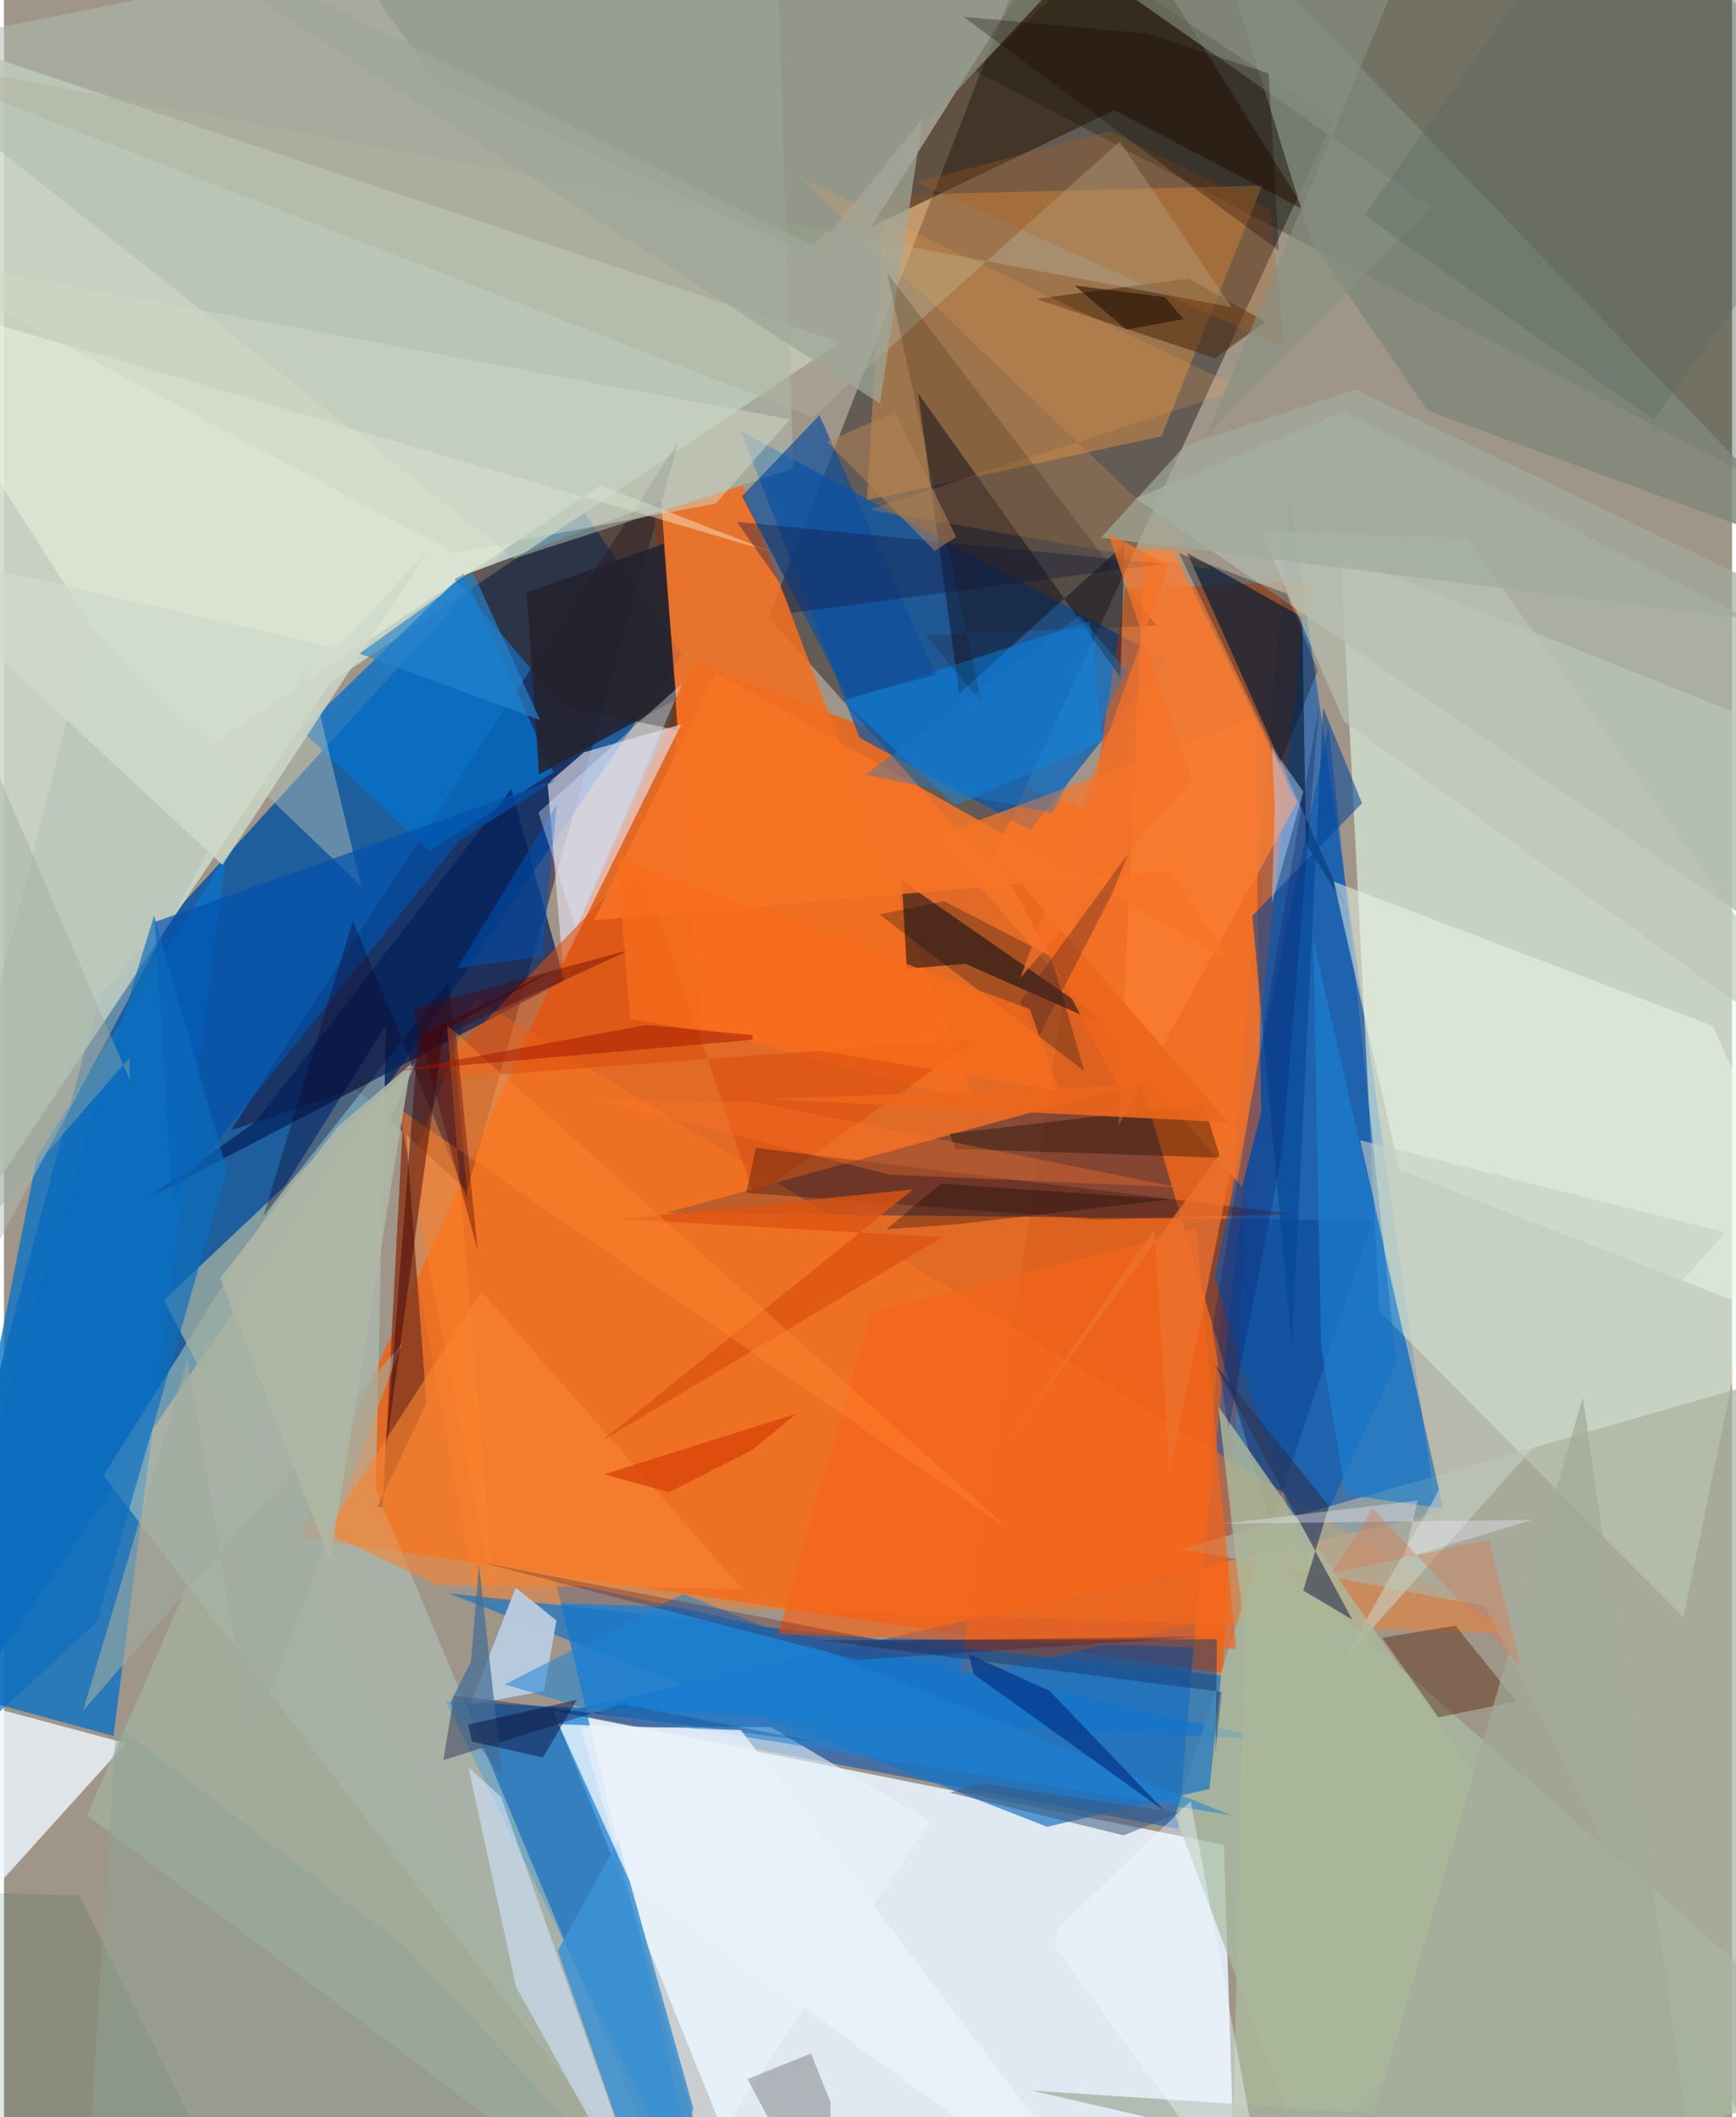 <svg xmlns="http://www.w3.org/2000/svg" width="228" height="278" viewBox="0 0 836 1024"><path fill="#a09589" d="M0 0h836v1024H0z"/><path fill="#e7661d" fill-opacity=".91" d="M609.243 423.804L335.125 320.77 143.099 743.432l446.584 65.701z"/><path fill="#185c9d" fill-opacity=".957" d="M46.382 481.023L271.479 234.45l56.557 82.225L-62 887.125z"/><path fill="#e6f1fd" fill-opacity=".902" d="M594.516 1027.286L370.098 1086 265.675 827.39l324.485 64.838z"/><path fill="#cedaca" fill-opacity=".859" d="M-12.528 25.358L404.259 165.55 158.144 329.955-49.985 641.592z"/><path fill="#0053b9" fill-opacity=".565" d="M622.01 241.092l70.994 491.025-423.014 96.055 298.184 56.369z"/><path fill="#e6feeb" fill-opacity=".573" d="M898 368.804L646.665 268.515l18.714 365.667 147.069 148.06z"/><path fill="#635b55" fill-opacity=".992" d="M476.749 418.586l166.629-361.06-142.915-94.281-130.54 335.368z"/><path fill="#0058b4" fill-opacity=".678" d="M356.525 208.583l205.812 110.663-65.872 82.149-82.523-44.506z"/><path fill="#db5e1d" fill-opacity=".706" d="M462.22 811.682l80.299-526.963 88.035-3.455-53.309 503.897z"/><path fill="#0475d6" fill-opacity=".675" d="M342.964 1086L213.732 822.997 612.52 841.26l-345.764-77.02z"/><path fill="#001504" fill-opacity=".278" d="M469.208 33.972L898 258.119 835.274-13.873 572.285-62z"/><path fill="#15011e" fill-opacity=".435" d="M109.752 546.755l60.476-20.31 53.798 49.45L326.325 213.55z"/><path fill="#0c72c6" fill-opacity=".792" d="M107.421 413.676l-91.35 145.525-51 256.477L53 839.615z"/><path fill="#fb9d3c" fill-opacity=".384" d="M560.002 211.048l-142.495 30.826 8.508-147.405 182.663-4.724z"/><path fill="#b0c7bd" fill-opacity=".557" d="M332.949 1086L48.17 713.634l136.656-217.932-4.958 224.99z"/><path fill="#001a53" fill-opacity=".396" d="M662.12 590.295l-342.338-3.593 230.48-63.266 62.72 214.211z"/><path fill="#f36e1f" fill-opacity=".859" d="M357.356 234.838l112.662 298.525-132.373-36.005-23.173-248.846z"/><path fill="#ff7c22" fill-opacity=".439" d="M192.35 575.58l35.252-92.988 502.81 307.518-501.786-15.965z"/><path fill="#33211f" fill-opacity=".667" d="M325.959 353.136l-7.962-110.61-100.066 37.403 52.363 61.716z"/><path fill="#e4dce9" fill-opacity=".659" d="M270.258 466.225l-7.247-87.21 17.523-15.132 47.1-13.557z"/><path fill="#a8bea2" fill-opacity=".722" d="M608.501 747.602L898 1001.842 645.255 1086l-78.663-207.96z"/><path fill="#0b2443" fill-opacity=".698" d="M629.883 408.224l-1.81-109.755-55.67-31.087 76.74 171.478z"/><path fill="#edf6fe" fill-opacity=".808" d="M-62 977.049L59.004 843.154-62 810.73l54.041 87.636z"/><path fill="#0771ca" fill-opacity=".792" d="M265.778 373.544l-43.558-96.17-78.244 75.977 61.632 58.474z"/><path fill="#0057b6" fill-opacity=".553" d="M673.55 659.115l-32.733-307.99-55.175 266.862 43.736 137.007z"/><path fill="#1875c6" fill-opacity=".694" d="M583.202 865.234l-78.553 18.315-289.637-112.922 373.84 39.737z"/><path fill="#adbcac" fill-opacity=".545" d="M381.838 226.609L372.944-62-62 25.223l308.865 244.854z"/><path fill="#271400" fill-opacity=".522" d="M537.228 53.324l92.196 48.46L527.364-62 419.59 109.665z"/><path fill="#2a1918" fill-opacity=".639" d="M539.572 498.977l-74.455-32.823-28.344 2.356-2.41-42.556z"/><path fill="#aab2a2" fill-opacity=".71" d="M569.734 749.172l146.785 27.708L871.01 1086 898 654.65z"/><path fill="#f9ffee" fill-opacity=".384" d="M371.285 266.945L-62 139.77l147.575 230.6 203.022-135.624z"/><path fill="#aeb9a9" fill-opacity=".737" d="M547.387 241.106L898 481.917 839.224 296.91l-190.577-97.97z"/><path fill="#042159" fill-opacity=".718" d="M121.867 542.482l-51.824 36.747L271.12 474.225l-25.655-92.563z"/><path fill="#131423" fill-opacity=".525" d="M542.02 263.168l-79.91 72.31-19.893-145.295 97.912 137.49z"/><path fill="#eef8e7" fill-opacity=".518" d="M643.347 426.377l183.346 69.85L898 652.953l-222.911-87.06z"/><path fill="#fa7629" fill-opacity=".702" d="M604.991 347.089l3.246 190.814-9.333 36.221-147.957-169.656z"/><path fill="#a3b0a0" fill-opacity=".753" d="M77.344 628.841L316.667 1086l-276.5-208.023L199.2 513.944z"/><path fill="#b8c9dc" fill-opacity=".996" d="M267.273 783.78l-5.959 34.153-35.715 6.564 21.978-56.63z"/><path fill="#7f887a" fill-opacity=".827" d="M582.788-44.122l301.741 314.815-195.811-72.105-56.53-82.577z"/><path fill="#8c3e20" fill-opacity=".882" d="M183.183 729.237l-2.527-.573 23.748-50.085-10.948-144.93z"/><path fill="#f5651b" fill-opacity=".678" d="M419.462 634.786L576.8 594.454l19.294 203.065-221.648-7.048z"/><path fill="#0093fc" fill-opacity=".404" d="M525.343 300.403l-119.38 38.752 54.21 50.443 71.232-31.054z"/><path fill="#e9f4fd" fill-opacity=".592" d="M447.958 880.86l-77.123-45.6-91.833.275 59.992 207.79z"/><path fill="#3c93d4" fill-opacity=".867" d="M267.909 943.521L317.414 1086l16.036-66.372-36.268-129.53z"/><path fill="#fa7d31" fill-opacity=".796" d="M625.515 388.138l-86.31 156.256 12.57-278.532 13.859.227z"/><path fill="#4c2b11" fill-opacity=".58" d="M585.984 173.29l-86.694-28.714 73.845-9.834 37.012 20.849z"/><path fill="#511f00" fill-opacity=".4" d="M702.209 786.268l29.455 36.611-37.729 7.752-27.113-38.492z"/><path fill="#d1e4fe" fill-opacity=".584" d="M240.45 869.033l-15.69-14.075 23 106.093L317.354 1086z"/><path fill="#da4c0d" fill-opacity=".553" d="M362.908 578.667l107.929-76.234-265.427 19.818 102.446-106.152z"/><path fill="#0b1139" fill-opacity=".376" d="M212.568 851.33l86.109-27.143 95.009 18.444-175.977-22.625z"/><path fill="#1c7fd1" fill-opacity=".651" d="M633.394 454.34l62.81 275.271-47.092-6.731-11.948-71.995z"/><path fill="#110b00" fill-opacity=".357" d="M460.191 555.697l-2.703-7.443 122.784-14.14 8.222 25.833z"/><path fill="#163a70" fill-opacity=".49" d="M586.827 792.783l-192.862.49 195.093 25.066-2.967 29.107z"/><path fill="#b3b19b" fill-opacity=".431" d="M593.787 148.537l-53.953-80.071-148.776 133.352L-62 25.556z"/><path fill="#0d509e" fill-opacity=".69" d="M408.234 337.671l-51.18-97.646 37.408-39.186 56.243 125.6z"/><path fill="#1b83d8" fill-opacity=".533" d="M242.201 814.695l86.416-43.814 264.85 107.063-302.273-48.762z"/><path fill="#010819" fill-opacity=".263" d="M522.615 518.07l-99.077-75.793 31.331-6.381 51.745 26.734z"/><path fill="#b2bfb7" fill-opacity=".475" d="M147.011 321.02l25.827 107.568L41.94 302.91-62 711.81z"/><path fill="#4b4b4a" fill-opacity=".329" d="M399.23 1079.14l-39.583-73.54 30.785-12.396 9.438 23.59z"/><path fill="#054396" fill-opacity=".565" d="M603.922 442.903l19.164 208.222 15.038-308.89 18.88 46.26z"/><path fill="#f68532" fill-opacity=".612" d="M357.155 768.47L231.004 624.626l-75.2 116.545 54.183 25.53z"/><path fill="#0052ad" fill-opacity=".678" d="M81.254 579.332l139.182-172.884 46.857-29.542-194.256 68.999z"/><path fill="#8c998a" fill-opacity=".635" d="M387.958 122.267L546.863-48.102 137.261-62l71.478 101.342z"/><path fill="#c7d1c3" fill-opacity=".6" d="M656.06 551.48l38.287 168.96-46.562 83.025 184.862-207.32z"/><path fill="#12082a" fill-opacity=".361" d="M125.587 588.125l43.197-142.757 55.549 134.756-9.148-105.38z"/><path fill="#131a44" fill-opacity=".38" d="M374.89 281.343l6.115 15.068L561 272.708 354.57 252.38z"/><path fill="#abb799" fill-opacity=".824" d="M756.312 922.167l-162.905 154.779 6.82-286.613-12.735-110.066z"/><path fill="#fba451" fill-opacity=".196" d="M583.774 275.445l-165.177-28.967L599 188.008 385.72 86.187z"/><path fill="#b3d2fc" fill-opacity=".471" d="M613.467 361.297l15.126 21.64-15.19 53.85 1.35-46.526z"/><path fill="#24222f" fill-opacity=".89" d="M252.879 286.559l6.01 87.95 66.34-36.295-6.119-75.211z"/><path fill="#4e1e14" fill-opacity=".427" d="M622.963 587.133l-94.434 2.727-169.476-12.949 4.72-21.73z"/><path fill="#2c3451" fill-opacity=".616" d="M585.476 659.448l55.601 68.986-12.529 40.85 23.726 14.058z"/><path fill="#eaf2fa" fill-opacity=".812" d="M545.278 1086L356.45 836.765l-88.131-2.784 34.157 75.303z"/><path fill="#0b6dbe" fill-opacity=".663" d="M107.832 565.993l-63.016 218.72L-62 882.924 72.636 442.817z"/><path fill="#ec661c" fill-opacity=".91" d="M480.124 413.791L592.262 542.81l-223.4-11.201 169.994-6.43z"/><path fill="#dd5412" fill-opacity=".788" d="M298.113 589.683l155.754 8.666-164.961 98.832L439.753 575.3z"/><path fill="#fc802c" fill-opacity=".506" d="M485.655 739.353l-294.75-203.318L237.4 776.14l-23.072-280.478z"/><path fill="#a2ab9a" fill-opacity=".722" d="M822.429 1086l-325.377-74.886 166.174 10.922L763.83 675.828z"/><path fill="#063a8c" fill-opacity=".765" d="M469.12 809.738l-2.179-9.472 38.858 17.508 55.758 58.238z"/><path fill="#b95e12" fill-opacity=".255" d="M441.251 88.263l93.633-24.77 77.63 37.71 6.876 67.017z"/><path fill="#9fa799" fill-opacity=".737" d="M393.783 120.115L444.494 57.2l-20.696 138.02L28.116-62z"/><path fill="#d0daca" fill-opacity=".792" d="M105.703 418.35l99.925-152.607-44.463 47.754L-62 262.325z"/><path fill="#f87425" fill-opacity=".839" d="M564.462 421.276l28.093 43.267-248.09-139.123L285.3 445.171z"/><path fill="#1c0c00" fill-opacity=".173" d="M427.267 132.06l130.198 170.487-111.566 4.604 27.164 32.77z"/><path fill="#cfd5c4" fill-opacity=".529" d="M380.213 202.816l-434.802-80.742 272.441 145.331 126.543-23.881z"/><path fill="#0351b7" fill-opacity=".529" d="M260.518 462.404l-11.67 1.897-29.5 3.917 48.028-78.93z"/><path fill="#879181" fill-opacity=".604" d="M581.982 210.386L683.376-32.668 459.59-62 690.387 99.989z"/><path fill="#9faba0" fill-opacity=".608" d="M192.604 649.877l-72.891 191.922-30.934-184.46-50.523 170.109z"/><path fill="#150300" fill-opacity=".282" d="M552.95 16.21l58.866 19.312 4.906 85.712L464.132 8.099z"/><path fill="#005224" fill-opacity=".129" d="M-42.586 1075.491l141.295-33.612-62.425-125.256-39.353-.905z"/><path fill="#dcebfe" fill-opacity=".373" d="M276.669 449.029l-18.112-56.037 69.518-62.364-39.614 91.809z"/><path fill="#ed722e" fill-opacity=".776" d="M481.257 703.73l75.275-109.26 7.318 118.904 33.817-168.053z"/><path fill="#bcc5b5" fill-opacity=".616" d="M608.208 256.874l40.119 92.152L898 527.621 707.498 260.033z"/><path fill="#460500" fill-opacity=".502" d="M184.673 701.95l27.948-203.529 54.978-30.247-67.085 32.972z"/><path fill="#a2ab9c" fill-opacity=".682" d="M571.389 215.554l-40.744 44.52L898 306.139 653.65 188.376z"/><path fill="#446d97" fill-opacity=".725" d="M215.854 823.664l10.083-20.071 3.887-46.892 11.438 103.638z"/><path fill="#4e635e" fill-opacity=".263" d="M658.255 104.252l139.83 98.705L898 63.774 775.222-62z"/><path fill="#5c2923" fill-opacity=".376" d="M500.491 501.675l35.984-70.221 7.392-18.517-52.219 71.461z"/><path fill="#500000" fill-opacity=".38" d="M229.143 604.76l-31.389-116.873 105.603-28.64-84.823 38.91z"/><path fill="#0b2471" fill-opacity=".322" d="M584.48 642.342l8.007 48.262 25.927-133.358 17.832-215.993z"/><path fill="#afb6a6" fill-opacity=".882" d="M161.718 544.698l-57.123 73.512 53.156 136.362 39.206-239.95z"/><path fill="#ff7528" fill-opacity=".337" d="M428.489 568.14l139.595 6.13-206.87-41.559-73.816-.586z"/><path fill="#3c597c" fill-opacity=".522" d="M457.575 867.048l84.14 20.661 26.672-10.887-97.144-14.42z"/><path fill="#00032d" fill-opacity=".431" d="M226.362 842.31l-1.782-8.159 52.565-12-16.384 27.867z"/><path fill="#b48456" fill-opacity=".541" d="M430.944 199.222l29.705 60.513-10.439 6.706-52.011-52.796z"/><path fill="#f57328" fill-opacity=".725" d="M534.116 257.863l40.38 119.296-82.757 95.774 71.776-199.443z"/><path fill="#0c0d19" fill-opacity=".325" d="M620.616 287.158l-52.17-19.633 48.81 101.707 18.279-44.746z"/><path fill="#1b7ac8" fill-opacity=".384" d="M543.103 324.686l-22.757-26.882-103.601 76.894 90.47 18.568z"/><path fill="#f0f7ff" fill-opacity=".408" d="M614.16 1086L508.27 941.624l1.853-9.122 63.983-61.437z"/><path fill="#040000" fill-opacity=".294" d="M453.157 572.525l-26.207 22.012 33.16-2.332 104.488-12.117z"/><path fill="#d43500" fill-opacity=".612" d="M321.671 721.785l-31.301-8.736 92.938-29.272-21.328 17.57z"/><path fill="#f5ebfe" fill-opacity=".353" d="M739.438 735.095l-149.789 1.87 94.254-11.162-6.694 27.955z"/><path fill="#2585ce" fill-opacity=".643" d="M259.41 348.3l-87.452-32.18 54.81-39.405-2.972-6.657z"/><path fill="#9baa9e" fill-opacity=".412" d="M61.006 522.677l-.35-10.967L-62 652.59V237.05z"/><path fill="#f86d1c" fill-opacity=".773" d="M296.62 414.97l6.336 77.92 207.325 34.596-14.059-39.459z"/><path fill="#8fa494" fill-opacity=".451" d="M194.56 941.802l78.698 84.36-231.974 14.831 12.933-206.81z"/><path fill="#4c0112" fill-opacity=".247" d="M424.561 793.436l156.812-1.956-168.532 11.356-181.778-47.134z"/><path fill="#d38058" fill-opacity=".443" d="M662.085 729.444l71.902 76.715-15.436-61.445-76.222 16.195z"/><path fill="#1e0d00" fill-opacity=".533" d="M570.674 154.388l-9.112-10.69-43.626-5.582L543.01 159.4z"/><path fill="#a51800" fill-opacity=".514" d="M190.356 517.973l120.599-22.287 51.274 4.986-.115 2.227z"/></svg>